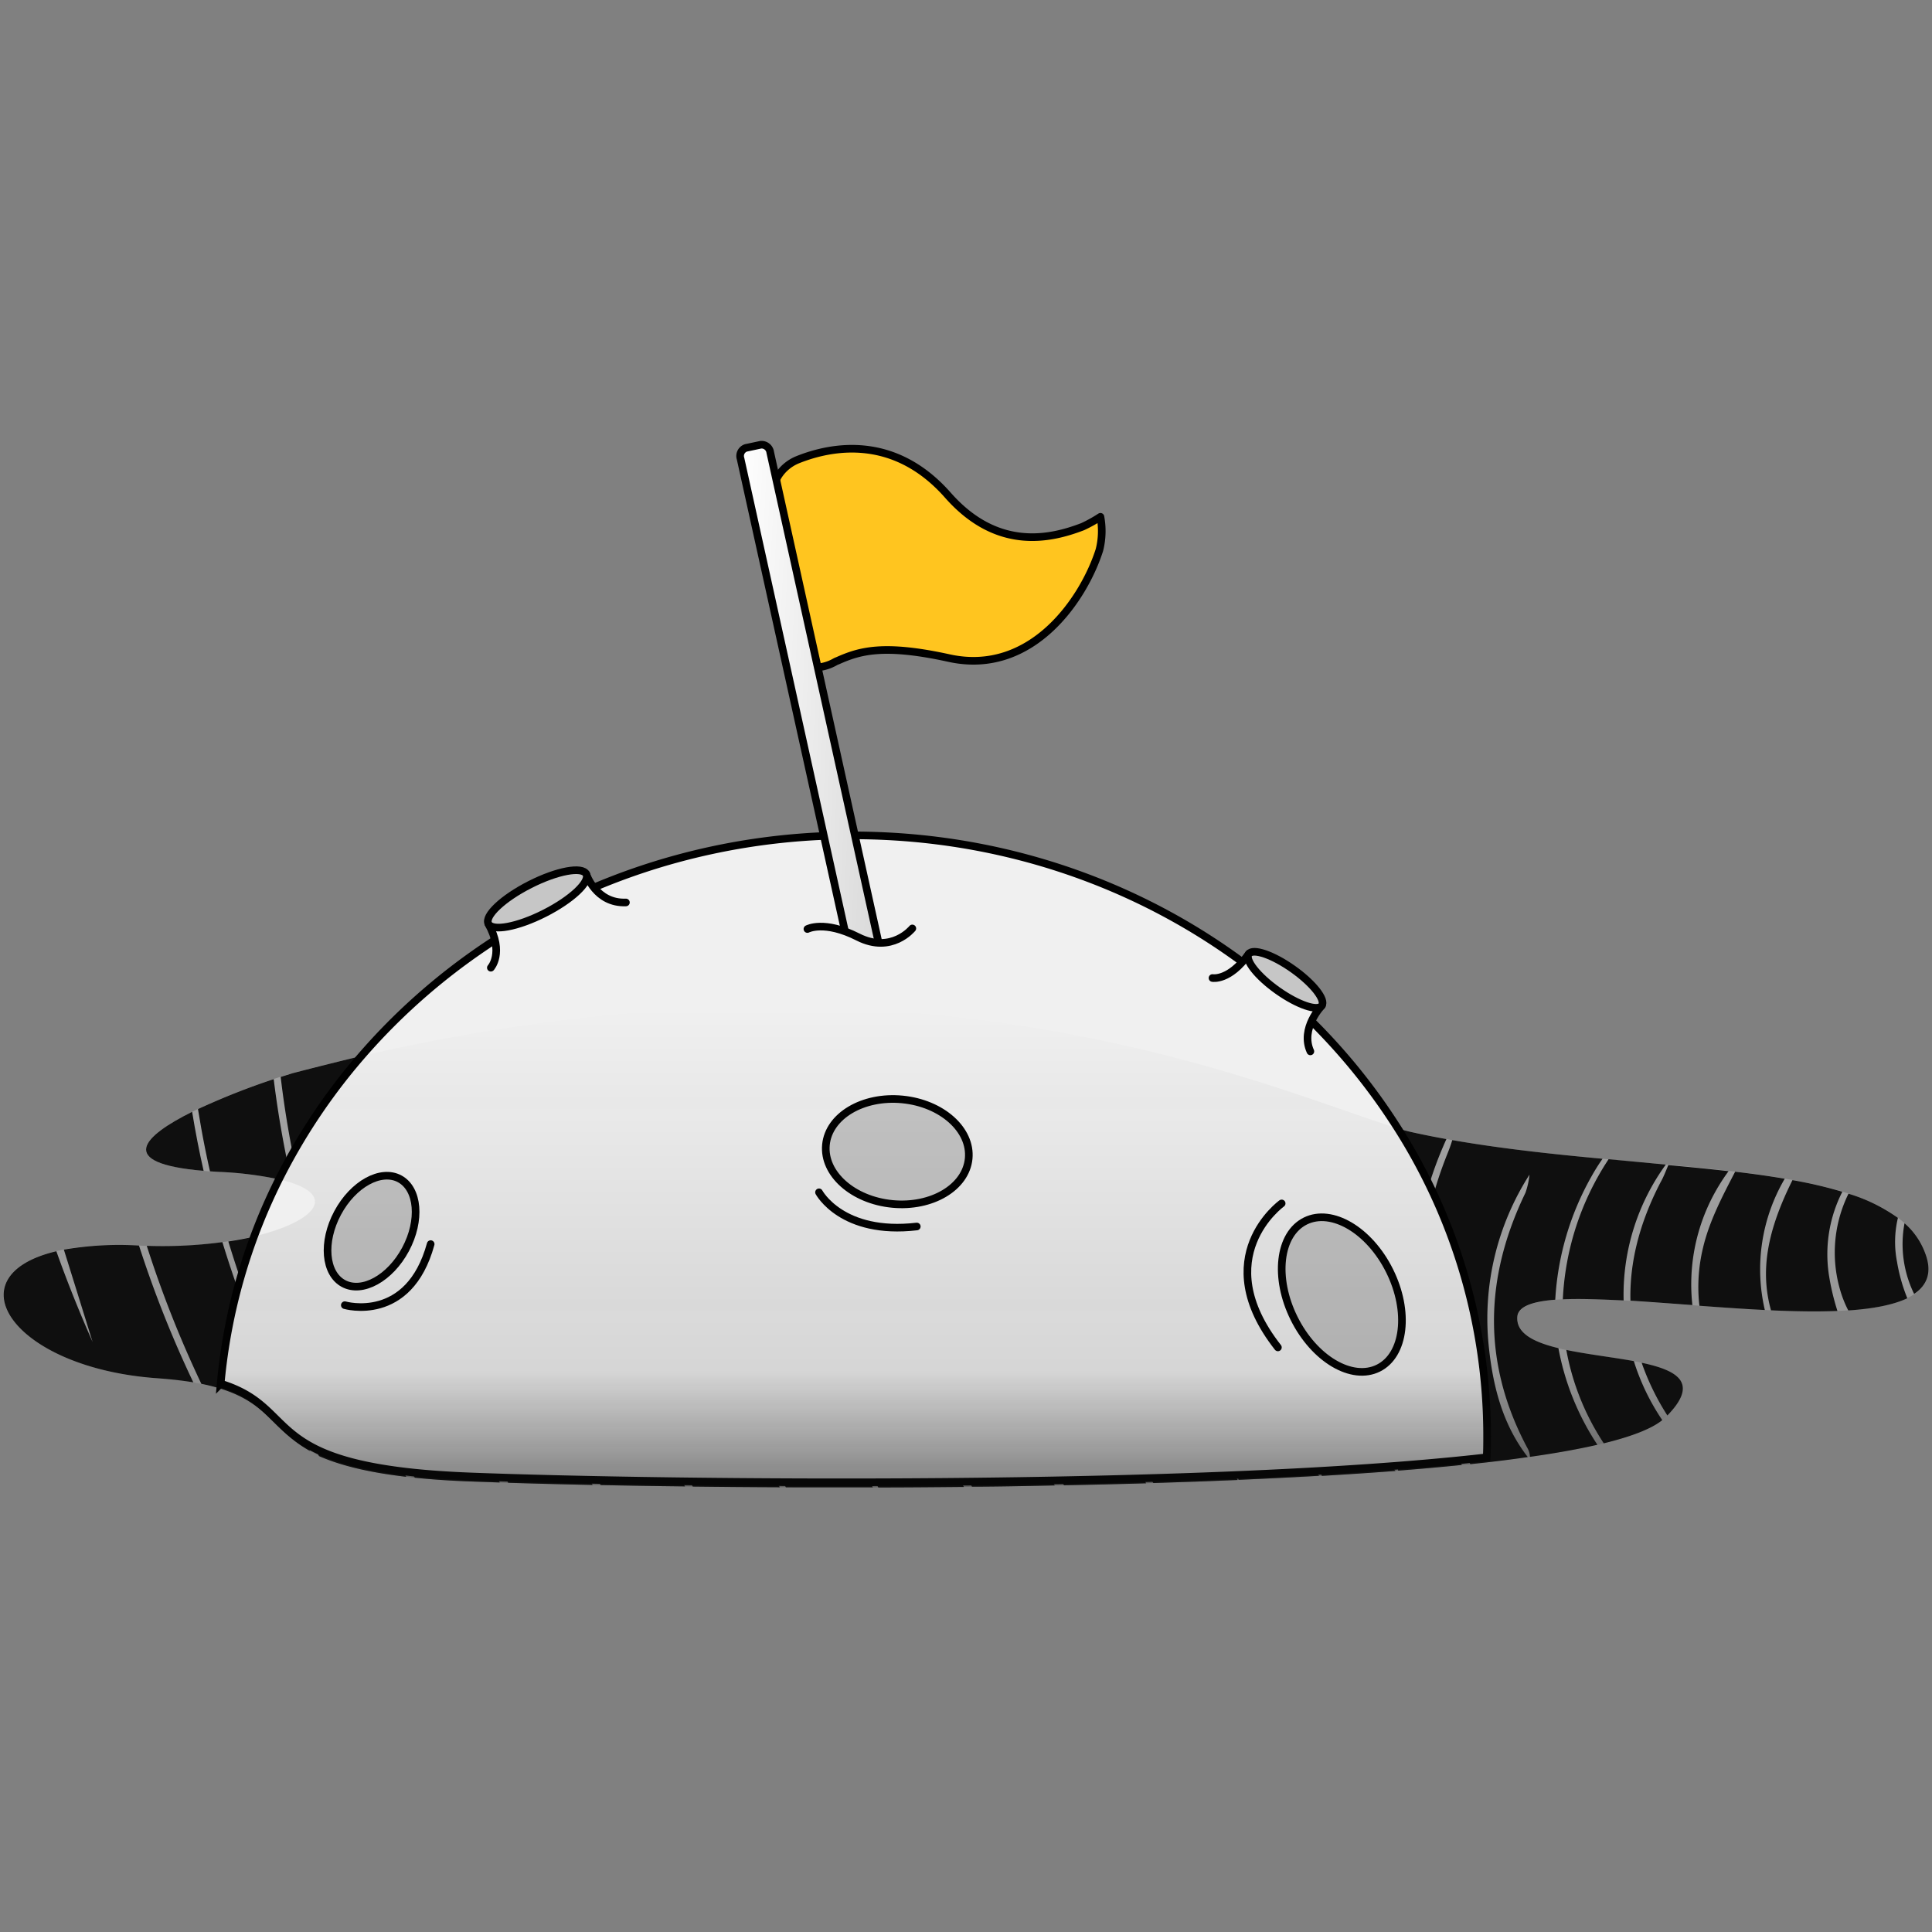 <svg xmlns="http://www.w3.org/2000/svg" xmlns:xlink="http://www.w3.org/1999/xlink" viewBox="0 0 360 360"><rect x="0" y="0" width="360" height="360" fill="#808080" stroke="none"/><defs><style>.cls-1,.cls-12,.cls-7{fill:none;}.cls-2{fill:#a7a7a7;}.cls-3{fill:#0f0f0f;}.cls-11,.cls-4,.cls-5{fill:#f0f0f0;}.cls-10,.cls-12,.cls-4,.cls-5,.cls-6,.cls-7,.cls-9{stroke:#000;stroke-width:1.42px;}.cls-10,.cls-4,.cls-6,.cls-7{stroke-miterlimit:10;}.cls-12,.cls-5,.cls-7,.cls-9{stroke-linecap:round;}.cls-12,.cls-5,.cls-9{stroke-linejoin:round;}.cls-6{fill:#c6c6c6;}.cls-8{fill:url(#未命名的渐变_15);}.cls-9{fill:#ffc51f;}.cls-10{fill:url(#未命名的渐变_4);}</style><linearGradient id="未命名的渐变_15" x1="180" y1="277.16" x2="180" y2="187.68" gradientUnits="userSpaceOnUse"><stop offset="0" stop-color="#0f0f0f" stop-opacity="0.5"/><stop offset="0.24" stop-color="#0f0f0f" stop-opacity="0.12"/><stop offset="1" stop-color="#0f0f0f" stop-opacity="0"/></linearGradient><linearGradient id="未命名的渐变_4" x1="117.45" y1="47.59" x2="148.19" y2="47.59" gradientTransform="matrix(0.99, -0.04, -0.04, 0.82, 21.12, 97.18)" gradientUnits="userSpaceOnUse"><stop offset="0" stop-color="#fff"/><stop offset="1" stop-color="#d9d9d9"/></linearGradient></defs><title>未登录</title><g id="图层_2" data-name="图层 2"><g id="图层_1-2" data-name="图层 1"><rect class="cls-1" width="360" height="360"/><path class="cls-2" d="M282.78,245.38c-.82,11,42.91,3.66,27.52,18.78-3.76,3.69-16.08,6.38-33.28,8.34-53.28,6.07-153.28,4.95-189.39,3.56-40.21-1.54-31.08-12.5-46.51-17.29a51.66,51.66,0,0,0-11.78-1.95c-32.4-2.28-42.38-26.57-3.25-24.72a78,78,0,0,0,21.65-1.81c11.29-2.77,15.48-7.82,4.66-10.44a66.07,66.07,0,0,0-11.73-1.49C6.66,216.53,47,202,54.44,200q7.05-1.87,13.88-3.44c103.62-23.68,168.7,6.51,191.38,13.45,1.37.42,2.59.75,3.64,1,39.67,8.7,89.07,3.21,95.54,22.9C366.15,256,283.58,234.38,282.78,245.38Z"/><path class="cls-3" d="M309.39,220.36c-3.92,7.57-5.75,14.91-5.58,22,3.65.23,7.55.53,11.54.82A35.41,35.41,0,0,1,318.62,224a37.1,37.1,0,0,1,3.47-5.77c-3.6-.41-7.36-.78-11.22-1.13C310.41,218.17,310,219.29,309.39,220.36Z"/><path class="cls-3" d="M332.56,219.64c-2.92-.5-6-.93-9.24-1.31-2.42,4.65-4.85,9.3-6,14.24a30.88,30.88,0,0,0-.66,10.74c4.06.3,8.18.59,12.19.79A33.36,33.36,0,0,1,332.56,219.64Z"/><path class="cls-3" d="M353.49,235.16a19.32,19.32,0,0,1,.16-8.23,31.51,31.51,0,0,0-9.21-4.5,24.79,24.79,0,0,0-1.52,18.06,20.76,20.76,0,0,0,1.48,3.69c4.52-.3,8.33-1,11-2.27A31.81,31.81,0,0,1,353.49,235.16Z"/><path class="cls-3" d="M358.88,233.93a13.74,13.74,0,0,0-4-6,21.09,21.09,0,0,0,1.79,13.17C359,239.55,360,237.23,358.88,233.93Z"/><path class="cls-3" d="M298.84,268.94c5.14-1.26,8.88-2.69,10.9-4.32a42.21,42.21,0,0,1-5.3-11c-4-.73-8.61-1.25-12.58-2.08A46.68,46.68,0,0,0,298.84,268.94Z"/><path class="cls-3" d="M305.9,253.93a46.55,46.55,0,0,0,4.79,9.82C316.63,257.65,312.58,255.34,305.9,253.93Z"/><path class="cls-3" d="M342.38,244.28a44.4,44.4,0,0,1-1.53-6.34,25.64,25.64,0,0,1,2.44-15.87A80.57,80.57,0,0,0,334,219.9c-4.68,9.38-6.07,16.83-4,24.26C334.4,244.36,338.59,244.43,342.38,244.28Z"/><path class="cls-3" d="M189.59,263.83c-12.46-25.19-13.49-49.69-6.41-73.67-5.83-.76-12-1.38-18.36-1.81a92.62,92.62,0,0,0-2.94,20.55c-.59,23.73,5.58,45.69,17.92,66,.43.71.88,1.41,1.32,2.12,5.12,0,10.27-.13,15.42-.23C194,272.59,191.77,268.23,189.59,263.83Z"/><path class="cls-3" d="M129.09,277c5.19.06,10.62.11,16.22.13-.93-1.43-1.82-2.87-2.64-4.36-14.79-26.77-21.89-54.84-18.27-84.43q-8.72.55-18,1.64c-1,18.27,1.91,36.6,8,55A168.89,168.89,0,0,0,129.09,277Z"/><path class="cls-3" d="M266.93,260.55c-5.37-16.84-4.38-32.93,2.59-48.3q-3.12-.56-6.18-1.23c-1-.22-2.27-.56-3.64-1s-3-.95-4.72-1.54c-7.88,22.18-8.23,44.08,5.36,64.84a1.46,1.46,0,0,1,.18.71c4.14-.32,8.11-.67,11.88-1.06A55.9,55.9,0,0,1,266.93,260.55Z"/><path class="cls-3" d="M105.29,190.1c-5.7.7-11.54,1.55-17.52,2.59a152.66,152.66,0,0,0,3.16,29.6,182,182,0,0,0,21,54.43c4.91.1,10.17.19,15.71.25a162.61,162.61,0,0,1-17.86-43.48A146,146,0,0,1,105.29,190.1Z"/><path class="cls-3" d="M184.44,190.33a101.82,101.82,0,0,0-4.32,24.38c-1.05,21.06,5.18,40.34,15.84,58.34.74,1.25,1.52,2.49,2.32,3.71,5.12-.1,10.23-.22,15.29-.37-9.46-14.86-15.79-30.83-16.45-48.69a98.2,98.2,0,0,1,5.17-34.4C196.68,192.19,190.73,191.18,184.44,190.33Z"/><path class="cls-3" d="M233.67,240.39c.77,11.7,5,22.1,11.25,31.88a20.71,20.71,0,0,1,1.39,2.74c4.73-.28,9.32-.58,13.73-.92-5.79-6-8.45-13.51-10-21.31A82.15,82.15,0,0,1,253.56,208c-4.09-1.41-9-3.15-14.71-5A93.76,93.76,0,0,0,233.67,240.39Z"/><path class="cls-3" d="M52.3,200.67a185.75,185.75,0,0,0,3.25,19l.33,1.35c3.4,1.53,3.54,3.48,1.31,5.33a208.08,208.08,0,0,0,20.1,49c3,.31,6.45.55,10.34.7l5.5.19a184.64,184.64,0,0,1-20.7-52.31,182,182,0,0,1-4-27.38l-.16,0Q61.5,198.16,54.44,200C53.89,200.18,53.16,200.4,52.3,200.67Z"/><path class="cls-3" d="M27.35,232.14a206.42,206.42,0,0,0,10.17,25.72,34.23,34.23,0,0,1,3.6.91c9,2.8,9.65,7.72,16.67,11.62a209.79,209.79,0,0,1-16.35-38.94A83.72,83.72,0,0,1,27.35,232.14Z"/><path class="cls-3" d="M75.69,275.18a206.18,206.18,0,0,1-19.65-48,30.38,30.38,0,0,1-8.3,3.15c-1.59.38-3.34.72-5.19,1a206.89,206.89,0,0,0,16.9,40C63,272.88,68,274.29,75.69,275.18Z"/><path class="cls-3" d="M291.21,242.11c3.17-.15,7,0,11.33.21A41.3,41.3,0,0,1,310.4,217l-10.66-1A51.7,51.7,0,0,0,291.21,242.11Z"/><path class="cls-3" d="M110.43,276.7C98.88,256.58,90.88,235,87.79,211.47a153.47,153.47,0,0,1-1.31-18.55q-8.22,1.46-16.78,3.37c1.81,28.91,10.84,55.34,25,80C99.32,276.44,104.61,276.58,110.43,276.7Z"/><path class="cls-3" d="M37.94,218.17q-1.23-5.43-2.14-11C26.77,211.67,21.35,216.76,37.94,218.17Z"/><path class="cls-3" d="M29.34,256.82c2.54.18,4.75.44,6.68.76A206.66,206.66,0,0,1,25.9,232.09a60.77,60.77,0,0,0-14,.76c1.82,5.82,3.63,11.65,5.36,17.22-2.39-5.41-4.71-11.13-6.76-16.92C-9.06,237.77,2.36,254.92,29.34,256.82Z"/><path class="cls-3" d="M37.67,211.17q.66,3.57,1.46,7.09l1.54.1a66.07,66.07,0,0,1,11.73,1.49c.74.18,1.4.37,2,.57A190.6,190.6,0,0,1,51,201.08a133,133,0,0,0-14.11,5.58C37.15,208.16,37.39,209.66,37.67,211.17Z"/><path class="cls-3" d="M221.57,198.5c-8.92,26.32-7.07,51.5,8.33,75.24a9.16,9.16,0,0,1,.9,2c5.13-.22,10.15-.47,15-.75a51.34,51.34,0,0,1-11.63-24.25,89,89,0,0,1,3.38-48.21c-4.74-1.53-10-3.13-15.79-4.7Z"/><path class="cls-3" d="M269.64,215.15c-7,17.54-6.56,35,1.28,52.09a47.51,47.51,0,0,0,3.07,5.59l3-.33c2.69-.31,5.25-.63,7.69-1-4.76-6.14-6.54-13.37-7.29-20.86A49.7,49.7,0,0,1,285,218.88a14.76,14.76,0,0,1-.75,3.37c-7.74,16-8.07,32,.5,47.83a3.89,3.89,0,0,1,.34,1.38c4.74-.67,8.95-1.42,12.56-2.25a48.57,48.57,0,0,1-7.26-18c-4.55-1.1-7.89-2.74-7.66-5.85.15-1.93,2.81-2.85,7.07-3.18a52.57,52.57,0,0,1,6.7-22.88,38.14,38.14,0,0,1,2.11-3.38c-9.25-.86-18.77-1.87-28-3.48C270.34,213.36,270,214.26,269.64,215.15Z"/><path class="cls-3" d="M199.09,236c2.15,14.67,7.79,28,15.82,40.34,5.31-.16,10.56-.35,15.7-.57-4-7.32-8.81-14.36-11.49-22.12-6.68-19.37-5.13-38,1.49-56.1-5.28-1.4-11-2.77-17.11-4C199,207.14,196.93,221.2,199.09,236Z"/><path class="cls-3" d="M151.32,251.17a152.2,152.2,0,0,0,12.35,26c5.25,0,10.58-.05,15.94-.1-15.62-25.61-22.81-53.21-17.28-83.3q.51-2.76,1.15-5.47-8.82-.56-18.36-.59C141.17,208.77,143.44,229.93,151.32,251.17Z"/><path class="cls-3" d="M125.58,188.26c-3.46,27.84,2.93,54.76,16.57,81,1.38,2.65,2.83,5.27,4.29,7.88,5.27,0,10.7,0,16.21,0a82.89,82.89,0,0,1-5-8.31c-8.77-17.13-14.46-35.23-15.48-54.58a112.67,112.67,0,0,1,1.73-26.58C138,187.7,131.88,187.88,125.58,188.26Z"/><path class="cls-4" d="M277.1,267.55c0,1.35,0,2.69-.08,4-53.28,6.07-153.28,4.95-189.39,3.56-40.21-1.54-31.08-12.5-46.51-17.29A106.49,106.49,0,0,1,52.4,218.91a111.29,111.29,0,0,1,15.92-23.25c21.68-24.43,54.21-40,90.57-40,42.64,0,80,21.38,100.81,53.42A106.86,106.86,0,0,1,277.1,267.55Z"/><path class="cls-5" d="M91.46,180.32s2.54-2.77-.46-8.18l18.23-9.28s1.81,5.53,7.4,5.3"/><ellipse class="cls-6" cx="100.12" cy="167.5" rx="10.23" ry="3" transform="translate(-64.95 63.42) rotate(-26.9)"/><path class="cls-5" d="M225.93,182.24s3.14.59,6.76-4.5l13.6,9.66s-4.08,4.22-2.12,8.51"/><ellipse class="cls-6" cx="239.49" cy="182.57" rx="2.46" ry="8.34" transform="translate(-47.92 272.48) rotate(-54.69)"/><ellipse class="cls-6" cx="69.24" cy="229.41" rx="11.07" ry="7.18" transform="translate(-165.71 182.27) rotate(-61.86)"/><path class="cls-7" d="M64.25,243.2s11.93,3.48,16-11.38"/><ellipse class="cls-6" cx="250.04" cy="241.2" rx="9.94" ry="15.3" transform="translate(-81.16 136.3) rotate(-26.39)"/><path class="cls-7" d="M238.82,224.24s-13.9,10-.7,26.83"/><ellipse class="cls-6" cx="167.21" cy="214.6" rx="9.78" ry="13.36" transform="translate(-62.54 360.31) rotate(-84.46)"/><path class="cls-7" d="M152.61,222.17s4.25,8,18.22,6.37"/><path class="cls-8" d="M282.78,245.38c-.82,11,42.91,3.66,27.52,18.78-3.76,3.69-16.08,6.38-33.28,8.34-53.28,6.07-153.28,4.95-189.39,3.56-40.21-1.54-31.08-12.5-46.51-17.29a51.66,51.66,0,0,0-11.78-1.95c-32.4-2.28-42.38-26.57-3.25-24.72a78,78,0,0,0,21.65-1.81c11.29-2.77,15.48-7.82,4.66-10.44a66.07,66.07,0,0,0-11.73-1.49C6.66,216.53,47,202,54.44,200q7.05-1.87,13.88-3.44c103.62-23.68,168.7,6.51,191.38,13.45,1.37.42,2.59.75,3.64,1,39.67,8.7,89.07,3.21,95.54,22.9C366.15,256,283.58,234.38,282.78,245.38Z"/><path class="cls-9" d="M201.73,98.14c-5.9,2.26-15.82,4.65-25.09-5.85-9.93-11.29-21.5-9.23-28-6.63-3.13,1.27-5,4.38-4.45,6.89l7,31.83a8,8,0,0,0,4.49-1.09,3.7,3.7,0,0,1,.4-.17c4.07-1.81,8.49-3.19,20.78-.49,15.42,3.37,25.09-11,28-20.15a14.36,14.36,0,0,0,.19-6.18A26.36,26.36,0,0,1,201.73,98.14Z"/><path class="cls-10" d="M141.76,82.87l-2.77.59a1.59,1.59,0,0,0-1,2l20.38,92.25a1.62,1.62,0,0,0,1.76,1.41l2.77-.59a1.59,1.59,0,0,0,1-2L143.52,84.28A1.63,1.63,0,0,0,141.76,82.87Z"/><path class="cls-11" d="M150.45,173.11s3.14-1.7,9.42,1.49S170,173,170,173l6.32,10.45-29.52,3.65Z"/><path class="cls-12" d="M150.45,173.11s3.14-1.7,9.42,1.49S170,173,170,173"/></g></g></svg>
